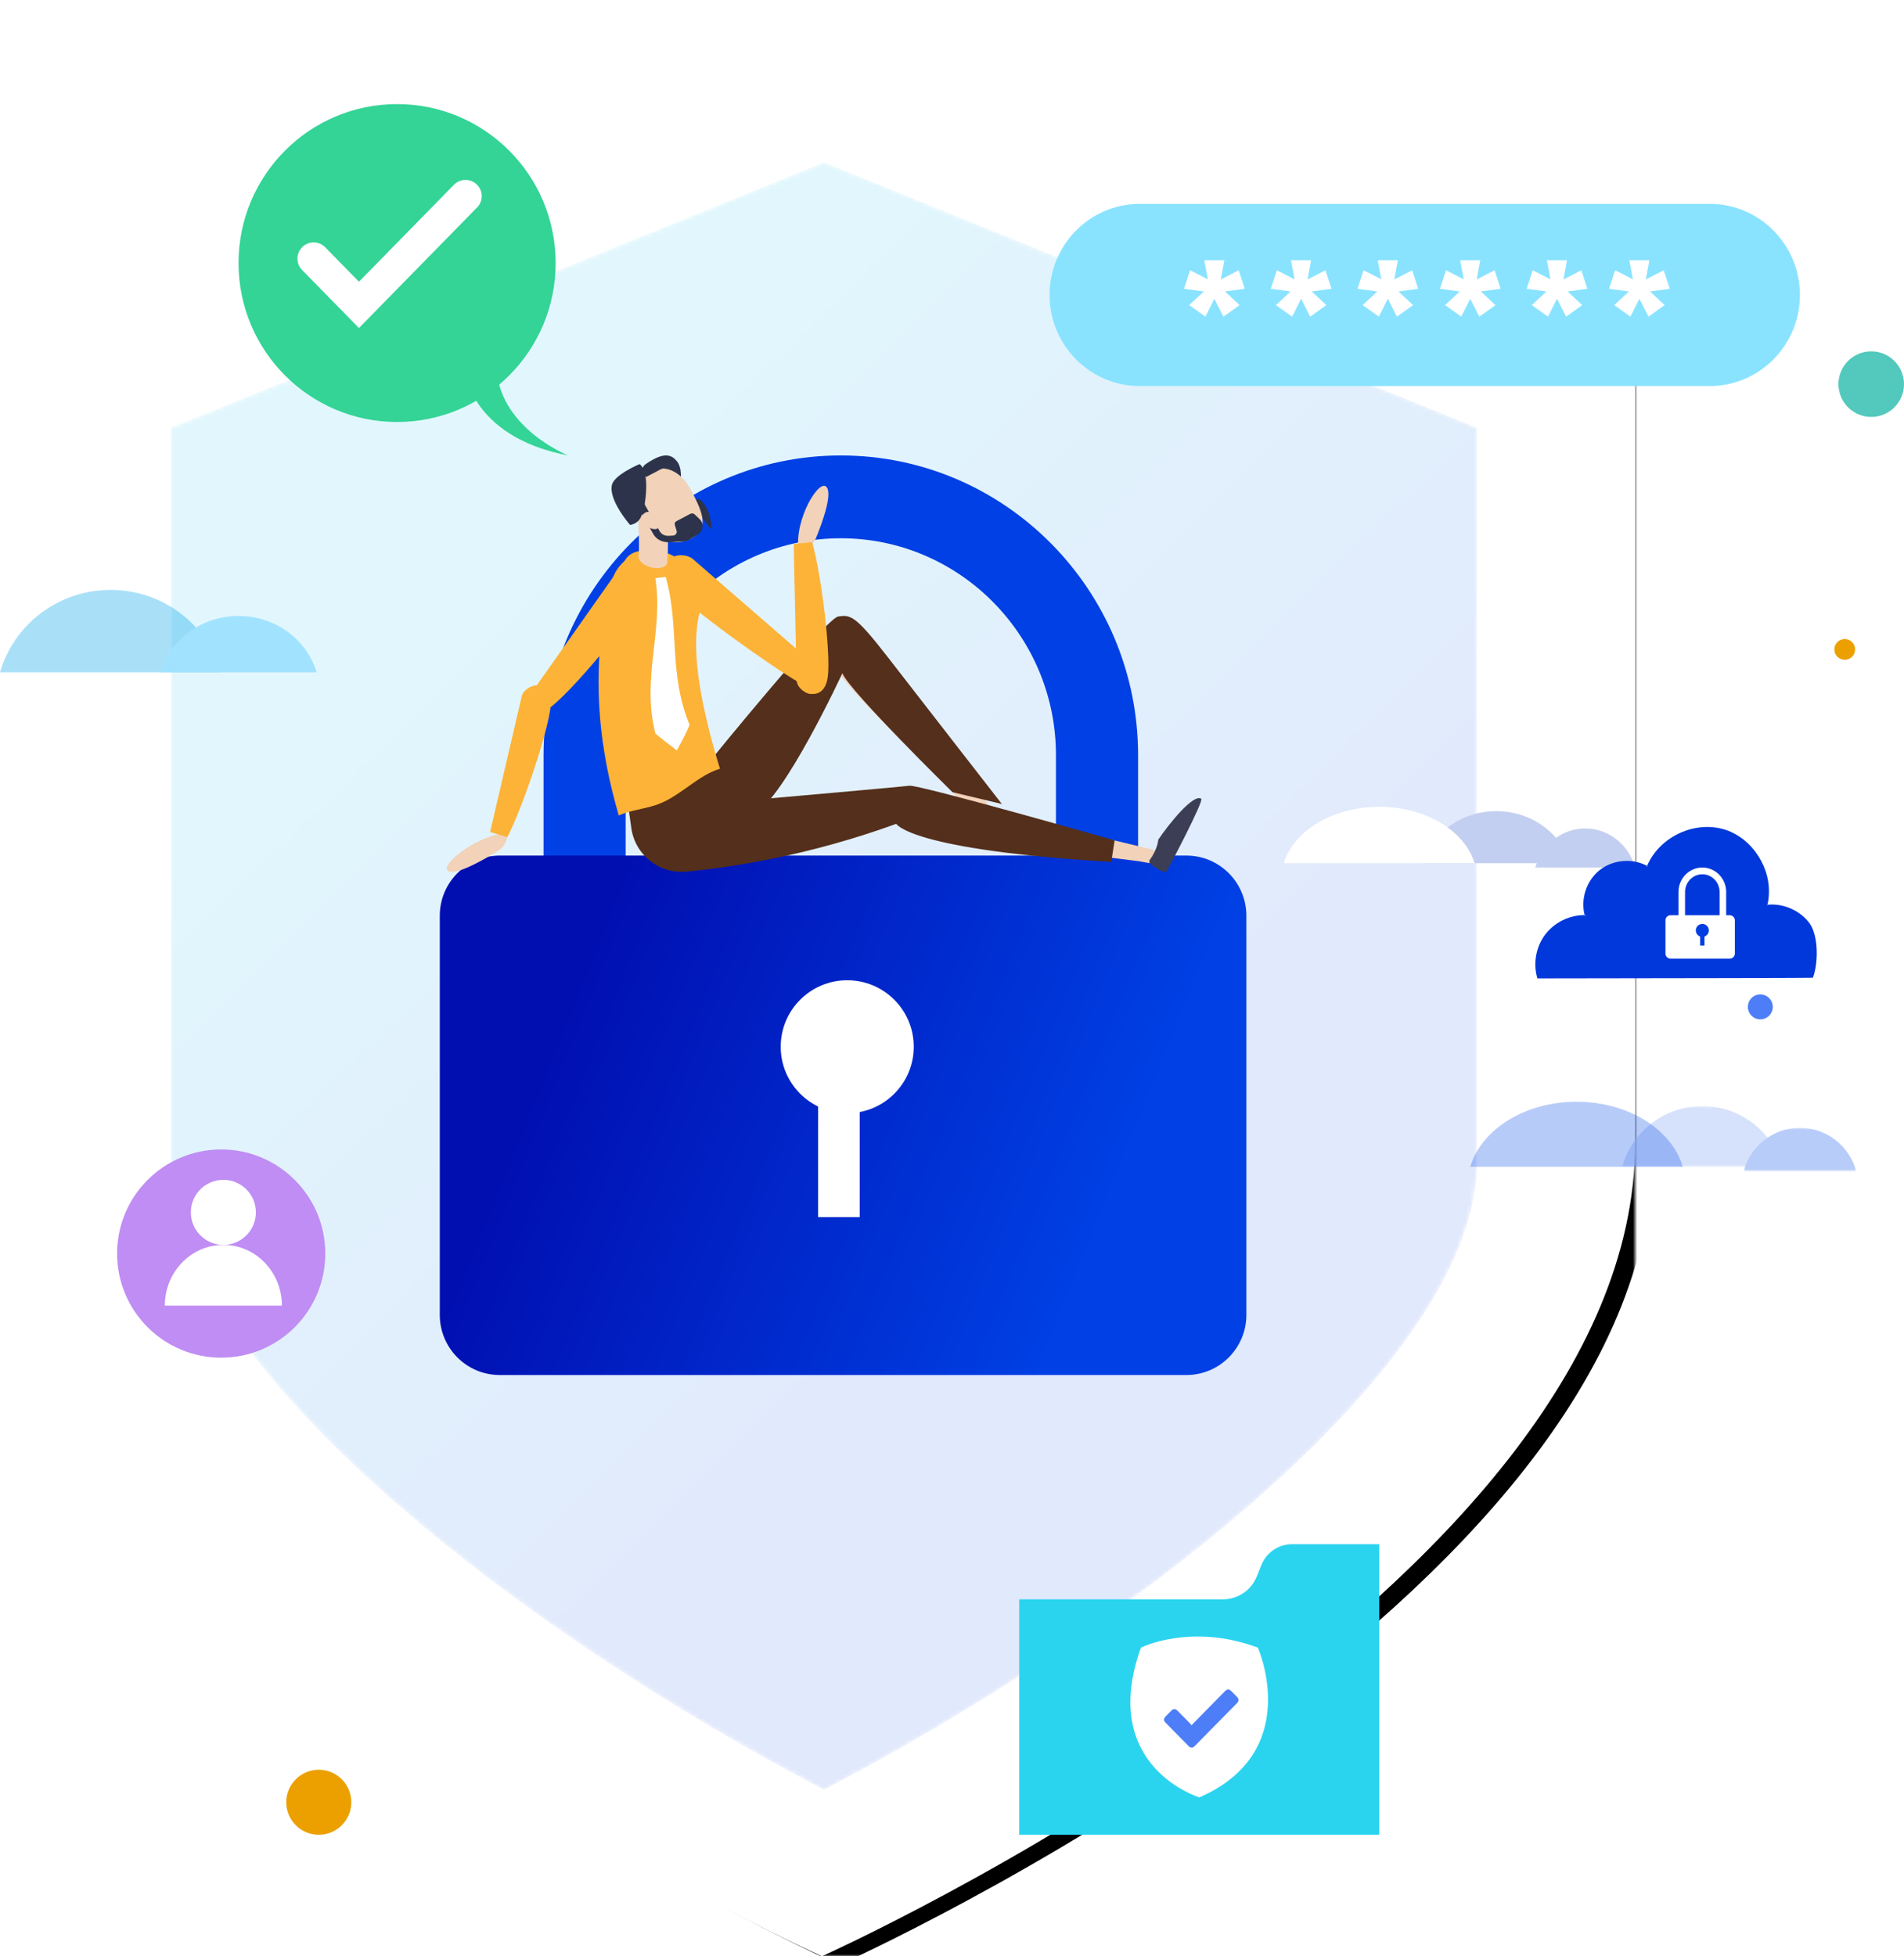 <?xml version="1.0" encoding="UTF-8"?>
<svg width="439px" height="451px" viewBox="0 0 439 451" version="1.1" xmlns="http://www.w3.org/2000/svg" xmlns:xlink="http://www.w3.org/1999/xlink">
    <title>Group 97</title>
    <defs>
        <polygon id="path-1" points="0 0 375 0 375 451 0 451"></polygon>
        <path d="M0,263.506 L0,76.011 L187.5,0 L375,76.011 L375,263.506 C375,367.055 187.5,451 187.5,451 C187.5,451 0,367.055 0,263.506 Z" id="path-3"></path>
        <filter x="-1.5%" y="-1.7%" width="105.1%" height="104.3%" filterUnits="objectBoundingBox" id="filter-4">
            <feMorphology radius="1.5" operator="dilate" in="SourceAlpha" result="shadowSpreadOuter1"></feMorphology>
            <feOffset dx="4" dy="2" in="shadowSpreadOuter1" result="shadowOffsetOuter1"></feOffset>
            <feGaussianBlur stdDeviation="1" in="shadowOffsetOuter1" result="shadowBlurOuter1"></feGaussianBlur>
            <feColorMatrix values="0 0 0 0 0.773   0 0 0 0 0.887   0 0 0 0 1  0 0 0 0.5 0" type="matrix" in="shadowBlurOuter1"></feColorMatrix>
        </filter>
        <path d="M0,61.208 L0,230.434 C0,277.825 83.002,340.031 150.575,375.194 L150.575,375.194 C218.149,340.031 301.151,277.825 301.151,230.434 L301.151,230.434 L301.151,61.208 L150.575,0 L0,61.208 Z" id="path-5"></path>
        <linearGradient x1="22.469%" y1="19.489%" x2="65.223%" y2="72.782%" id="linearGradient-7">
            <stop stop-color="#00BFED" offset="0%"></stop>
            <stop stop-color="#0040E4" offset="100%"></stop>
        </linearGradient>
        <polygon id="path-8" points="0 0 37 0 37 14 0 14"></polygon>
        <polygon id="path-10" points="0 0 26 0 26 10 0 10"></polygon>
        <linearGradient x1="12.973%" y1="40.003%" x2="85.219%" y2="58.838%" id="linearGradient-12">
            <stop stop-color="#010FB1" offset="0%"></stop>
            <stop stop-color="#0040E4" offset="100%"></stop>
        </linearGradient>
    </defs>
    <g id="Page-1" stroke="none" stroke-width="1" fill="none" fill-rule="evenodd">
        <g id="Contacto-Security-page-" transform="translate(-831, -376)">
            <g id="Group-97" transform="translate(831, 376)">
                <g id="Group-37">
                    <g id="Group-9" transform="translate(2, 0)">
                        <g id="Group-3">
                            <mask id="mask-2" fill="white">
                                <use xlink:href="#path-1"></use>
                            </mask>
                            <g id="Clip-2"></g>
                            <g id="Fill-1" mask="url(#mask-2)">
                                <use fill="black" fill-opacity="1" filter="url(#filter-4)" xlink:href="#path-3"></use>
                                <use fill="#FFFFFF" fill-rule="evenodd" xlink:href="#path-3"></use>
                            </g>
                        </g>
                        <g id="Group-6" opacity="0.119" transform="translate(37.404, 37.423)">
                            <mask id="mask-6" fill="white">
                                <use xlink:href="#path-5"></use>
                            </mask>
                            <g id="Clip-5"></g>
                            <path d="M0,61.208 L0,230.434 C0,277.825 83.002,340.031 150.575,375.194 L150.575,375.194 C218.149,340.031 301.151,277.825 301.151,230.434 L301.151,230.434 L301.151,61.208 L150.575,0 L0,61.208 Z" id="Fill-4" fill="url(#linearGradient-7)" mask="url(#mask-6)"></path>
                        </g>
                    </g>
                    <path d="M25.5,136 C37.615,136 47.832,144.031 51,155 L0,155 C3.168,144.031 13.385,136 25.5,136" id="Fill-1" fill="#00A4EB" opacity="0.339"></path>
                    <path d="M55,142 C63.552,142 70.764,147.495 73,155 L37,155 C39.236,147.495 46.448,142 55,142" id="Fill-3" fill="#A1E3FF"></path>
                    <path d="M345,187 C353.077,187 359.888,192.072 362,199 L328,199 C330.112,192.072 336.923,187 345,187" id="Fill-8" fill="#C3CFF0"></path>
                    <path d="M365.5,191 C370.964,191 375.571,194.804 377,200 L354,200 C355.429,194.804 360.036,191 365.5,191" id="Fill-10" fill="#C3CFF0"></path>
                    <path d="M340,199 C337.732,191.558 328.744,186 318,186 C307.256,186 298.268,191.558 296,199 L340,199 Z" id="Fill-12" fill="#FFFFFF"></path>
                    <g id="Group-16" transform="translate(374, 255)">
                        <mask id="mask-9" fill="white">
                            <use xlink:href="#path-8"></use>
                        </mask>
                        <g id="Clip-15"></g>
                        <path d="M18.5,0 C27.29,0 34.702,5.917 37,14 L0,14 C2.298,5.917 9.71,0 18.5,0" id="Fill-14" fill="#B7CCF8" opacity="0.752" mask="url(#mask-9)"></path>
                    </g>
                    <g id="Group-19" transform="translate(402, 260)">
                        <mask id="mask-11" fill="white">
                            <use xlink:href="#path-10"></use>
                        </mask>
                        <g id="Clip-18"></g>
                        <path d="M13,0 C19.176,0 24.385,4.227 26,10 L0,10 C1.615,4.227 6.824,0 13,0" id="Fill-17" fill="#B7CCF8" mask="url(#mask-11)"></path>
                    </g>
                    <path d="M388,269 C385.474,260.413 375.465,254 363.5,254 C351.535,254 341.526,260.413 339,269 L388,269 Z" id="Fill-20" fill="#0049E5" opacity="0.284"></path>
                    <g id="Group-34" transform="translate(235, 356)">
                        <g id="Group-33">
                            <path d="M54.764,7.463 L55.852,4.773 C57.018,1.888 59.821,0 62.936,0 L83,0 L83,12.716 L83,67 L0,67 L0,12.716 L46.968,12.716 C50.396,12.716 53.48,10.637 54.764,7.463" id="Fill-59" fill="#2AD4EF"></path>
                            <path d="M28.058,23.847 C28.058,23.847 39.586,18.09 55.02,23.847 C55.02,23.847 65.694,47.828 41.539,58.374 C41.539,58.374 18.203,51.308 28.058,23.847" id="Fill-77" fill="#FFFFFF"></path>
                        </g>
                        <path d="M39.752,41.773 C39.646,41.626 39.598,41.539 39.532,41.472 C38.512,40.433 37.49,39.396 36.467,38.36 C36.015,37.903 35.537,37.904 35.08,38.363 C34.617,38.829 34.155,39.295 33.698,39.767 C33.286,40.193 33.289,40.689 33.704,41.112 C35.491,42.931 37.28,44.748 39.071,46.564 C39.511,47.011 39.996,47.013 40.436,46.565 C43.703,43.251 46.968,39.936 50.232,36.62 C50.673,36.172 50.673,35.68 50.237,35.233 C49.805,34.79 49.37,34.35 48.934,33.911 C48.386,33.359 47.961,33.363 47.411,33.922 C44.94,36.43 42.47,38.939 40.001,41.449 C39.928,41.523 39.873,41.615 39.752,41.773" id="Fill-78" fill="#4D7EF7"></path>
                    </g>
                    <g id="Group-26" transform="translate(101.398, 105)">
                        <path d="M161.007,183.939 L142.071,183.939 L142.071,69.11 C142.071,41.532 119.821,19.093 92.466,19.093 C65.115,19.093 42.86,41.532 42.86,69.11 L42.86,183.939 L23.924,183.939 L23.924,69.11 C23.924,31.006 54.675,0 92.466,0 C130.26,0 161.007,31.006 161.007,69.11 L161.007,183.939 Z" id="Fill-42" fill="#0040E4"></path>
                        <path d="M172.15,212 L13.823,212 C6.19,212 0,205.787 0,198.127 L0,106.121 C0,98.461 6.19,92.248 13.823,92.248 L172.15,92.248 C179.783,92.248 185.973,98.461 185.973,106.121 L185.973,198.127 C185.973,205.787 179.783,212 172.15,212" id="Fill-44" fill="url(#linearGradient-12)"></path>
                        <path d="M93.945,151.645 C85.472,151.645 78.607,144.782 78.607,136.319 C78.607,127.852 85.472,120.989 93.945,120.989 C102.418,120.989 109.283,127.852 109.283,136.319 C109.283,144.782 102.418,151.645 93.945,151.645" id="Fill-46" fill="#FFFFFF"></path>
                        <polygon id="Fill-48" fill="#FFFFFF" points="87.235 175.595 96.821 175.595 96.821 144.939 87.235 144.939"></polygon>
                    </g>
                    <g id="Group-62" transform="translate(242, 47)">
                        <path d="M152.197,42 L20.803,42 C9.314,42 0,32.598 0,21 L0,21 C0,9.402 9.314,0 20.803,0 L152.197,0 C163.686,0 173,9.402 173,21 L173,21 C173,32.598 163.686,42 152.197,42" id="Fill-50" fill="#89E3FF"></path>
                        <polygon id="Fill-51" fill="#FFFFFF" points="40.441 20.199 43.816 23.344 40.082 26 38 21.876 35.917 26 32.184 23.344 35.559 20.199 31 19.57 32.4 15.306 36.492 17.403 35.666 13 40.297 13 39.472 17.438 43.6 15.306 45 19.57"></polygon>
                        <polygon id="Fill-52" fill="#FFFFFF" points="60.441 20.199 63.816 23.344 60.082 26 58 21.876 55.917 26 52.184 23.344 55.559 20.199 51 19.57 52.4 15.306 56.492 17.403 55.666 13 60.297 13 59.472 17.438 63.6 15.306 65 19.57"></polygon>
                        <polygon id="Fill-53" fill="#FFFFFF" points="80.441 20.199 83.816 23.344 80.082 26 78 21.876 75.917 26 72.184 23.344 75.559 20.199 71 19.57 72.4 15.306 76.492 17.403 75.666 13 80.297 13 79.472 17.438 83.6 15.306 85 19.57"></polygon>
                        <polygon id="Fill-54" fill="#FFFFFF" points="99.441 20.199 102.816 23.344 99.082 26 97 21.876 94.917 26 91.184 23.344 94.559 20.199 90 19.57 91.4 15.306 95.492 17.403 94.666 13 99.297 13 98.472 17.438 102.6 15.306 104 19.57"></polygon>
                        <polygon id="Fill-55" fill="#FFFFFF" points="119.441 20.199 122.816 23.344 119.082 26 117 21.876 114.917 26 111.184 23.344 114.559 20.199 110 19.57 111.4 15.306 115.492 17.403 114.666 13 119.297 13 118.472 17.438 122.6 15.306 124 19.57"></polygon>
                        <polygon id="Fill-56" fill="#FFFFFF" points="138.441 20.199 141.816 23.344 138.082 26 136 21.876 133.917 26 130.184 23.344 133.559 20.199 129 19.57 130.4 15.306 134.492 17.403 133.666 13 138.297 13 137.472 17.438 141.6 15.306 143 19.57"></polygon>
                    </g>
                    <g id="Group-32" transform="translate(55, 24)">
                        <path d="M73.114,36.643 C73.114,16.406 56.747,0 36.557,0 C16.367,0 0,16.406 0,36.643 C0,56.88 16.367,73.286 36.557,73.286 C56.747,73.286 73.114,56.88 73.114,36.643" id="Fill-10" fill="#33D496"></path>
                        <path d="M51.949,60.741 C51.949,60.741 53.031,76.618 76,81 C76,81 59.405,74.424 59.461,59.786 L51.949,60.741 Z" id="Fill-11" fill="#33D496"></path>
                        <polyline id="Stroke-12" stroke="#FFFFFF" stroke-width="7.474" stroke-linecap="round" points="17.316 35.626 27.763 46.286 52.334 21.214"></polyline>
                    </g>
                    <g id="Group-43" transform="translate(103, 105)">
                        <path d="M87.187,43.838 C86.748,41.649 87.036,40.135 88.534,38.898 C90.179,37.539 92.551,37.747 93.767,39.357 L127.68,84.245 C128.214,84.953 128.065,85.988 127.341,86.586 C126.618,87.183 125.581,87.128 124.997,86.461 L123.396,84.633 C96.542,56.919 89.282,51.358 87.187,43.838" id="Fill-19" fill="#F2D2B8"></path>
                        <path d="M61.127,89.511 C55.264,93.518 51.703,91.895 49.862,90.123 C49.709,90.035 49.559,89.939 49.416,89.828 C47.742,88.521 47.519,86.13 48.925,84.553 L88.114,40.589 C88.732,39.895 89.806,39.801 90.542,40.376 C90.788,40.569 90.965,40.813 91.073,41.08 C92.251,42.902 92.323,45.231 91.194,47.136 C85.317,57.055 68.752,84.301 61.127,89.511" id="Fill-20" fill="#F2D2B8"></path>
                        <path d="M60.833,70.298 C60.833,70.298 87.384,37.62 90.23,37.145 C93.077,36.67 94.193,36.796 101.871,46.725 C109.549,56.653 128,80.358 128,80.358 L116.607,77.628 C116.607,77.628 92.831,54.295 91.221,50.199 C91.221,50.199 77.847,79.118 70.789,82.717 C63.73,86.316 51,81.202 51,81.202 L60.833,70.298 Z" id="Fill-21" fill="#542F1B"></path>
                        <path d="M103.228,84.049 C101.443,82.701 100.693,81.438 101.114,79.7 C101.577,77.793 103.656,76.62 105.7,77.113 L162.711,90.861 C163.61,91.078 164.161,91.915 163.958,92.754 C163.754,93.593 162.869,94.132 161.956,93.972 L159.455,93.535 C119.41,88.35 109.841,88.355 103.228,84.049" id="Fill-22" fill="#F2D2B8"></path>
                        <path d="M53.532,93.885 C46.642,92.965 45.237,89.598 45.148,87.211 C45.101,87.054 45.061,86.893 45.036,86.726 C44.748,84.766 46.228,82.97 48.302,82.764 L106.122,77.009 C107.034,76.918 107.857,77.53 107.984,78.392 C108.026,78.68 107.984,78.961 107.877,79.213 C107.461,81.217 105.917,82.875 103.814,83.483 C92.865,86.649 62.491,95.081 53.532,93.885" id="Fill-23" fill="#FFFFFF"></path>
                        <path d="M163.172,91.467 C163.712,90.355 164.024,89.294 164.056,88.587 C166.486,84.966 172.147,77.94 173.96,79.135 C174.628,79.575 166.658,94.792 166.014,95.804 C165.559,96.518 163.484,95.116 162.298,94.225 C161.963,93.974 161.903,93.498 162.155,93.162 C162.501,92.702 162.854,92.122 163.172,91.467" id="Fill-24" fill="#3B3E54"></path>
                        <path d="M153.221,93.701 L154,88.735 C154,88.735 108.84,75.839 106.676,76.149 C105.278,76.348 78.649,78.703 60.001,80.342 C57.283,80.581 62.378,72.804 60.102,73.004 C53.843,73.553 42,81.921 42,81.921 L42.558,85.898 C43.431,92.115 49.034,96.545 55.275,95.946 C66.112,94.905 83.773,92.161 103.651,84.927 C103.651,84.927 106.686,90.948 153.221,93.701" id="Fill-25" fill="#542F1B"></path>
                        <path d="M37.561,74.803 C37.268,73.481 37.001,72.181 36.769,70.904 C36.612,70.06 36.466,69.226 36.333,68.407 C36.025,66.542 35.779,64.727 35.584,62.937 C35.494,62.089 35.416,61.242 35.345,60.407 C35.173,58.342 35.066,56.326 35.025,54.351 C35.008,53.497 34.995,52.66 35.002,51.822 C35.025,46.353 35.53,41.191 36.356,36.227 C36.839,33.326 37.481,30.783 38.19,28.567 C40.319,21.951 49.022,19.809 54.272,24.58 L55.405,25.608 C58.305,28.235 59.418,32.156 58.405,35.852 C57.296,39.916 57.023,45.843 58.678,55.013 C58.78,55.576 58.888,56.151 59.004,56.74 C59.173,57.577 59.357,58.431 59.546,59.322 C59.825,60.566 60.134,61.87 60.473,63.222 C60.679,64.037 60.898,64.868 61.125,65.721 C61.53,67.23 61.971,68.801 62.46,70.44 C62.596,70.897 62.734,71.359 62.878,71.827 C62.918,71.959 62.96,72.093 63,72.226 C57.897,73.768 54.012,78.388 48.912,80.349 C46.452,81.294 43.771,81.592 41.255,82.392 C40.72,82.563 40.187,82.766 39.668,83 C39.104,81.053 38.586,79.139 38.133,77.27 C37.925,76.44 37.741,75.616 37.561,74.803" id="Fill-26" fill="#FCB337"></path>
                        <path d="M48.314,28.448 C50.558,24.009 46.583,22.564 46.491,22.477 C45.409,21.459 42.609,22.18 41.489,23.607 L18.121,56.747 C17.694,57.242 18.495,57.972 18.971,58.42 C19.13,58.57 19.319,58.667 19.517,58.714 C20.912,59.339 22.878,58.881 24.107,57.912 C30.504,52.863 45.396,34.221 48.314,28.448" id="Fill-27" fill="#FCB337"></path>
                        <path d="M13.945,87.777 C13.849,89.142 13.081,90.383 11.874,91.136 C8.776,93.068 2.803,96.525 0.606,95.933 C-2.418,95.117 6.478,87.565 14,87 L13.945,87.777 Z" id="Fill-28" fill="#F2D2B8"></path>
                        <path d="M13.985,88 C17.81,80.476 23.555,62.964 23.97,57.672 C24.315,53.281 21.534,53.145 21.422,53.104 C20.105,52.628 17.784,53.852 17.325,55.397 L10,86.813 L13.985,88 Z" id="Fill-29" fill="#FCB337"></path>
                        <path d="M51.341,30.064 C48.174,26.373 51.602,24.039 51.669,23.934 C52.455,22.703 55.277,22.717 56.673,23.808 L86.579,49.771 C87.1,50.141 87.108,52.759 86.763,53.3 C86.647,53.481 86.491,53.619 86.314,53.711 C85.139,54.643 82.504,53.088 81.181,52.322 C74.685,48.561 55.458,34.864 51.341,30.064" id="Fill-30" fill="#FCB337"></path>
                        <path d="M81.973,21.773 C83.431,21.373 84.597,20.373 85.13,19.072 C86.499,15.733 88.847,9.357 87.689,7.434 C86.096,4.787 79.992,14.829 81.144,22 L81.973,21.773 Z" id="Fill-31" fill="#F2D2B8"></path>
                        <path d="M84.261,20 C86.509,27.959 88.566,45.891 87.858,51.063 C87.272,55.353 84.445,54.963 84.324,54.981 C82.899,55.193 80.824,53.579 80.69,52.007 L80,20.396 L84.261,20 Z" id="Fill-32" fill="#FCB337"></path>
                        <path d="M60.996,17 C60.996,17 61.171,13.3 59.079,10.844 C56.986,8.388 57,12.073 57,12.073 L60.996,17 Z" id="Fill-33" fill="#2D334A"></path>
                        <path d="M45,17 C45.173,17.199 47.956,21.164 48.648,20.995 C49.597,20.762 48.329,17.366 48.329,17.366 L45,17 Z" id="Fill-34" fill="#2D334A"></path>
                        <path d="M53.967,5.562 C53.967,5.562 54.259,2.801 53.112,1.388 C52.023,0.046 50.379,-1.179 45.8,2.06 C45.146,2.523 44.844,3.519 45.079,4.427 L45.746,7 L53.967,5.562 Z" id="Fill-35" fill="#2D334A"></path>
                        <path d="M45.346,13.523 C46.94,16.596 48.497,19.029 51.085,19.733 C51.992,19.98 53.062,20.098 54.21,19.9 C54.928,19.775 55.675,19.528 56.431,19.111 C58.403,18.023 59.083,16.625 58.992,14.956 C58.889,13.043 57.776,10.771 56.441,8.195 C53.939,3.37 50.183,2.107 47.119,3.578 C44.056,5.049 42.845,8.698 45.346,13.523" id="Fill-36" fill="#F2D2B8"></path>
                        <path d="M44,12.451 L50.741,12 C50.804,12.914 51.247,21.611 50.808,24.872 C50.53,25.872 48.841,26.284 47.033,25.793 C45.409,25.352 44.252,24.331 44.235,23.403 L44.227,23.401 C44.49,21.447 44.217,15.644 44,12.451" id="Fill-37" fill="#F2D2B8"></path>
                        <path d="M42.258,16 C42.258,16 43.954,15.935 44.778,14.196 C45.864,11.906 46.132,7.618 45.945,5.767 C45.617,2.511 44.447,2 44.447,2 C44.447,2 38.708,4.399 38.107,6.741 C37.208,10.246 42.258,16 42.258,16" id="Fill-38" fill="#2D334A"></path>
                        <path d="M45.475,11 L49.105,17.479 C49.489,18.164 50.292,18.576 51.15,18.531 L52.135,18.479 C52.741,18.447 53.163,17.93 53.009,17.407 L52.587,15.98 C52.493,15.66 52.648,15.324 52.966,15.154 L56.137,13.469 C56.475,13.289 56.91,13.344 57.178,13.601 L58.293,14.673 C59.392,15.731 59.183,17.41 57.85,18.227 L55.997,19.363 C55.602,19.606 55.146,19.758 54.67,19.808 C54.635,19.813 54.599,19.817 54.562,19.819 L54.497,19.823 C54.497,19.823 54.496,19.823 54.495,19.823 L53.734,19.863 L53.734,19.863 L51.248,19.994 C49.731,20.075 48.308,19.342 47.63,18.132 L44,11.654 L45.475,11 Z" id="Fill-39" fill="#2D334A"></path>
                        <path d="M45.258,15.371 C45.816,16.443 47.653,17.289 48.473,16.906 C49.292,16.524 49.045,15.56 48.487,14.488 C47.929,13.416 46.743,12.724 45.923,13.106 C45.104,13.489 44.7,14.3 45.258,15.371" id="Fill-40" fill="#F2D2B8"></path>
                        <path d="M45.915,5 L49.062,3.332 C50.117,2.772 51.323,2.644 52.458,2.972 L54,3.416 L51.091,1 L48.095,1.313 L45,3.278 L45.915,5 Z" id="Fill-41" fill="#2D334A"></path>
                        <path d="M48.106,28.282 C50,40.673 44.839,51.378 48.12,64.116 C49.709,65.478 51.4,66.73 53.063,68 C54.119,66.069 55.146,64.16 56,62.129 C51.015,49.996 53.791,39.671 50.495,28 C49.697,28.081 48.902,28.185 48.106,28.282" id="Fill-42" fill="#FFFFFF"></path>
                    </g>
                    <g id="Group-68" transform="translate(27, 265)">
                        <path d="M48,24 C48,10.745 37.255,0 24,0 C10.745,0 0,10.745 0,24 C0,37.255 10.745,48 24,48 C37.255,48 48,37.255 48,24" id="Fill-34" fill="#BF8DF3"></path>
                        <path d="M32,14.5 C32,10.358 28.642,7 24.501,7 C20.358,7 17,10.358 17,14.5 C17,18.642 20.358,22 24.501,22 C28.642,22 32,18.642 32,14.5" id="Fill-36" fill="#FFFFFF"></path>
                        <path d="M24.5,22 C31.956,22 38,28.268 38,36 L11,36 C11,28.268 17.044,22 24.5,22" id="Fill-38" fill="#FFFFFF"></path>
                    </g>
                    <path d="M78.803,410.197 C81.732,413.125 81.732,417.875 78.803,420.803 C75.875,423.732 71.125,423.732 68.197,420.803 C65.268,417.875 65.268,413.125 68.197,410.197 C71.125,407.268 75.875,407.268 78.803,410.197" id="Fill-22" fill="#EBA000"></path>
                    <g id="Group-48" transform="translate(403, 81)">
                        <path d="M36,7.56 C36,11.736 32.617,15.121 28.444,15.121 C24.271,15.121 20.888,11.736 20.888,7.56 C20.888,3.385 24.271,0 28.444,0 C32.617,0 36,3.385 36,7.56" id="Fill-24" fill="#52C9BC"></path>
                        <path d="M5.743,151.126 C5.743,152.714 4.458,154 2.871,154 C1.286,154 0,152.714 0,151.126 C0,149.539 1.286,148.253 2.871,148.253 C4.458,148.253 5.743,149.539 5.743,151.126" id="Fill-30" fill="#4D7EF7"></path>
                        <path d="M24.729,68.719 C24.729,70.042 23.658,71.114 22.336,71.114 C21.014,71.114 19.943,70.042 19.943,68.719 C19.943,67.397 21.014,66.325 22.336,66.325 C23.658,66.325 24.729,67.397 24.729,68.719" id="Fill-32" fill="#EBA000"></path>
                    </g>
                </g>
                <g id="Group-61" transform="translate(354, 190.656)">
                    <path d="M63.996,34.744 C63.996,34.744 63.897,34.753 63.695,34.756 C63.482,34.759 63.182,34.763 62.793,34.768 C61.982,34.773 60.803,34.781 59.278,34.791 C56.192,34.802 51.714,34.818 46.095,34.838 C34.808,34.855 18.946,34.88 0.596,34.908 L0.473,34.908 L0.438,34.79 C-0.504,31.575 0.071,27.808 2.177,24.926 C4.276,22.053 7.88,20.222 11.593,20.318 L11.425,20.535 C11.153,19.596 11.025,18.537 11.073,17.481 C11.213,13.964 13.213,10.567 16.283,8.994 C19.313,7.394 23.052,7.453 25.923,9.046 L25.688,9.129 C27.324,5.139 30.774,2.246 34.518,0.905 C38.273,-0.459 42.437,-0.28 45.711,1.433 C49.002,3.119 51.344,5.99 52.641,9.004 C53.972,12.033 54.156,15.286 53.493,18.08 L53.367,17.936 C55.248,17.728 57.069,18.05 58.633,18.69 C60.201,19.333 61.531,20.276 62.541,21.368 C63.044,21.913 63.479,22.503 63.771,23.133 C64.063,23.76 64.279,24.39 64.426,25.006 C64.729,26.239 64.837,27.395 64.874,28.43 C64.941,30.504 64.69,32.103 64.464,33.162 C64.342,33.691 64.236,34.088 64.138,34.354 C64.046,34.619 63.996,34.744 63.996,34.744" id="Fill-40" fill="#0038DB"></path>
                    <g id="Group-63" transform="translate(30, 9.344)">
                        <path d="M14,15 L12.48,15 L12.48,5.636 C12.48,3.387 10.695,1.557 8.5,1.557 C6.305,1.557 4.52,3.387 4.52,5.636 L4.52,15 L3,15 L3,5.636 C3,2.529 5.468,0 8.5,0 C11.533,0 14,2.529 14,5.636 L14,15 Z" id="Fill-42" fill="#FFFFFF"></path>
                        <path d="M14.811,21 L1.189,21 C0.533,21 0,20.481 0,19.841 L0,12.159 C0,11.519 0.533,11 1.189,11 L14.811,11 C15.467,11 16,11.519 16,12.159 L16,19.841 C16,20.481 15.467,21 14.811,21" id="Fill-44" fill="#FFFFFF"></path>
                        <path d="M8.5,16 C7.671,16 7,15.328 7,14.5 C7,13.672 7.671,13 8.5,13 C9.329,13 10,13.672 10,14.5 C10,15.328 9.329,16 8.5,16" id="Fill-46" fill="#003EE2"></path>
                        <polygon id="Fill-48" fill="#003EE2" points="8 18 9 18 9 15 8 15"></polygon>
                    </g>
                </g>
            </g>
        </g>
    </g>
</svg>